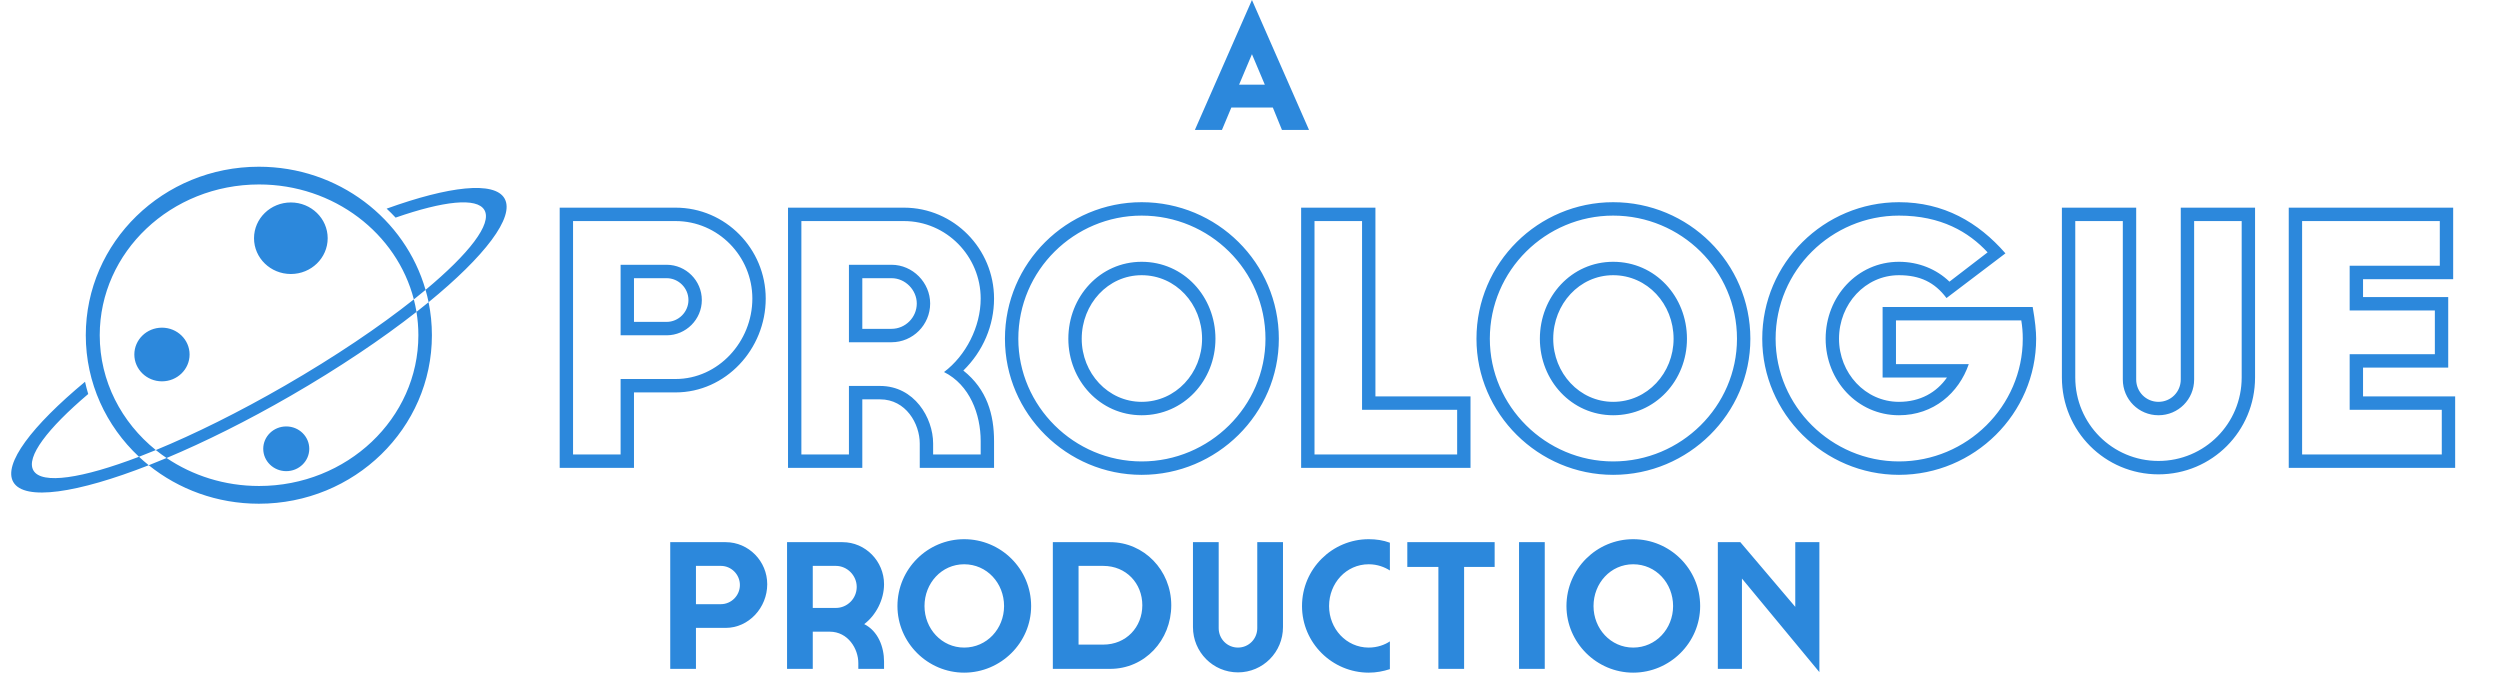<?xml version="1.0" encoding="UTF-8" standalone="no"?>
<svg width="223px" height="60px" viewBox="0 0 223 60" version="1.1" xmlns="http://www.w3.org/2000/svg" xmlns:xlink="http://www.w3.org/1999/xlink" xmlns:sketch="http://www.bohemiancoding.com/sketch/ns">
    <!-- Generator: Sketch 3.2.1 (9971) - http://www.bohemiancoding.com/sketch -->
    <title>Artboard 11</title>
    <desc>Created with Sketch.</desc>
    <defs></defs>
    <g id="Page-2" stroke="none" stroke-width="1" fill="none" fill-rule="evenodd" sketch:type="MSPage">
        <g id="Artboard-11" sketch:type="MSArtboardGroup" fill="#2C88DC">
            <path d="M62.603,26.763 C62.603,25.035 61.19,23.618 59.466,23.618 L55.358,23.618 L55.358,29.908 L59.466,29.908 C61.19,29.908 62.603,28.491 62.603,26.763 L62.603,26.763 Z M67.11,26.63 C67.11,30.484 64.061,33.807 60.262,33.807 L55.358,33.807 L55.358,40.54 L51.116,40.54 L51.116,19.719 L60.262,19.719 C64.061,19.719 67.11,22.865 67.11,26.63 L67.11,26.63 Z M68.302,26.63 C68.302,22.2 64.724,18.523 60.262,18.523 L49.924,18.523 L49.924,41.736 L56.551,41.736 L56.551,35.003 L60.262,35.003 C64.724,35.003 68.302,31.149 68.302,26.63 L68.302,26.63 Z M61.41,26.763 C61.41,27.826 60.527,28.712 59.466,28.712 L56.551,28.712 L56.551,24.814 L59.466,24.814 C60.527,24.814 61.41,25.7 61.41,26.763 L61.41,26.763 Z M82.97,27.073 C82.97,25.213 81.424,23.618 79.524,23.618 L75.725,23.618 L75.725,30.528 L79.524,30.528 C81.424,30.528 82.97,28.978 82.97,27.073 L82.97,27.073 Z M75.725,34.427 L75.725,40.54 L71.483,40.54 L71.483,19.719 L80.629,19.719 C84.428,19.719 87.477,22.865 87.477,26.63 C87.477,29.155 86.151,31.725 84.207,33.186 C86.505,34.338 87.477,36.952 87.477,39.344 L87.477,40.54 L83.235,40.54 L83.235,39.565 C83.235,37.262 81.556,34.427 78.508,34.427 L75.725,34.427 Z M78.508,35.623 C80.805,35.623 82.042,37.793 82.042,39.565 L82.042,41.736 L88.669,41.736 L88.669,39.344 C88.669,36.996 88.051,34.737 85.93,33.053 C87.697,31.326 88.669,29.022 88.669,26.63 C88.669,22.2 85.091,18.523 80.629,18.523 L70.291,18.523 L70.291,41.736 L76.918,41.736 L76.918,35.623 L78.508,35.623 Z M81.777,27.073 C81.777,28.313 80.761,29.332 79.524,29.332 L76.918,29.332 L76.918,24.814 L79.524,24.814 C80.761,24.814 81.777,25.877 81.777,27.073 L81.777,27.073 Z M101.835,37.04 C105.59,37.04 108.418,33.939 108.418,30.218 C108.418,26.453 105.59,23.352 101.835,23.352 C98.124,23.352 95.296,26.453 95.296,30.218 C95.296,33.939 98.124,37.04 101.835,37.04 L101.835,37.04 Z M101.835,41.16 C95.827,41.16 90.834,36.243 90.834,30.218 C90.834,24.105 95.827,19.232 101.835,19.232 C107.888,19.232 112.88,24.105 112.88,30.218 C112.88,36.243 107.888,41.16 101.835,41.16 L101.835,41.16 Z M101.835,42.356 C108.55,42.356 114.073,36.907 114.073,30.218 C114.073,23.441 108.55,18.036 101.835,18.036 C95.164,18.036 89.641,23.441 89.641,30.218 C89.641,36.907 95.164,42.356 101.835,42.356 L101.835,42.356 Z M101.835,35.844 C98.831,35.844 96.489,33.275 96.489,30.218 C96.489,27.117 98.831,24.548 101.835,24.548 C104.883,24.548 107.225,27.117 107.225,30.218 C107.225,33.275 104.883,35.844 101.835,35.844 L101.835,35.844 Z M117.254,19.719 L121.495,19.719 L121.495,36.553 L129.978,36.553 L129.978,40.54 L117.254,40.54 L117.254,19.719 Z M116.061,41.736 L131.17,41.736 L131.17,35.357 L122.688,35.357 L122.688,18.523 L116.061,18.523 L116.061,41.736 Z M143.894,37.04 C147.65,37.04 150.477,33.939 150.477,30.218 C150.477,26.453 147.65,23.352 143.894,23.352 C140.183,23.352 137.356,26.453 137.356,30.218 C137.356,33.939 140.183,37.04 143.894,37.04 L143.894,37.04 Z M143.894,41.16 C137.886,41.16 132.893,36.243 132.893,30.218 C132.893,24.105 137.886,19.232 143.894,19.232 C149.947,19.232 154.939,24.105 154.939,30.218 C154.939,36.243 149.947,41.16 143.894,41.16 L143.894,41.16 Z M143.894,42.356 C150.61,42.356 156.132,36.907 156.132,30.218 C156.132,23.441 150.61,18.036 143.894,18.036 C137.223,18.036 131.701,23.441 131.701,30.218 C131.701,36.907 137.223,42.356 143.894,42.356 L143.894,42.356 Z M143.894,35.844 C140.89,35.844 138.548,33.275 138.548,30.218 C138.548,27.117 140.89,24.548 143.894,24.548 C146.943,24.548 149.284,27.117 149.284,30.218 C149.284,33.275 146.943,35.844 143.894,35.844 L143.894,35.844 Z M173.892,25.124 C172.744,24.016 171.153,23.352 169.386,23.352 C165.675,23.352 162.847,26.453 162.847,30.218 C162.847,33.939 165.675,37.04 169.386,37.04 C172.479,37.04 174.732,35.047 175.615,32.478 L169.121,32.478 L169.121,28.579 L180.298,28.579 C180.387,29.111 180.431,29.642 180.431,30.218 C180.431,36.243 175.439,41.16 169.386,41.16 C163.378,41.16 158.385,36.243 158.385,30.218 C158.385,24.105 163.378,19.232 169.386,19.232 C173.141,19.232 175.615,20.694 177.294,22.51 L173.892,25.124 Z M178.885,22.599 C176.455,19.808 173.362,18.036 169.386,18.036 C162.715,18.036 157.192,23.441 157.192,30.218 C157.192,36.907 162.715,42.356 169.386,42.356 C176.101,42.356 181.624,36.907 181.624,30.218 C181.624,29.554 181.535,28.624 181.315,27.383 L167.928,27.383 L167.928,33.674 L173.671,33.674 C172.744,35.003 171.286,35.844 169.386,35.844 C166.382,35.844 164.04,33.275 164.04,30.218 C164.04,27.117 166.382,24.548 169.386,24.548 C171.242,24.548 172.567,25.168 173.627,26.586 L178.885,22.599 Z M192.536,41.116 C188.428,41.116 185.114,37.793 185.114,33.674 L185.114,19.719 L189.355,19.719 L189.355,33.851 C189.355,35.623 190.769,37.04 192.536,37.04 C194.303,37.04 195.717,35.623 195.717,33.851 L195.717,19.719 L199.958,19.719 L199.958,33.674 C199.958,37.793 196.645,41.116 192.536,41.116 L192.536,41.116 Z M192.536,42.312 C197.308,42.312 201.151,38.458 201.151,33.674 L201.151,18.523 L194.524,18.523 L194.524,33.851 C194.524,34.958 193.641,35.844 192.536,35.844 C191.432,35.844 190.548,34.958 190.548,33.851 L190.548,18.523 L183.921,18.523 L183.921,33.674 C183.921,38.458 187.765,42.312 192.536,42.312 L192.536,42.312 Z M205.348,19.719 L217.63,19.719 L217.63,23.706 L209.59,23.706 L209.59,27.693 L217.189,27.693 L217.189,31.592 L209.59,31.592 L209.59,36.553 L217.807,36.553 L217.807,40.54 L205.348,40.54 L205.348,19.719 Z M204.156,41.736 L219,41.736 L219,35.357 L210.783,35.357 L210.783,32.788 L218.381,32.788 L218.381,26.497 L210.783,26.497 L210.783,24.902 L218.823,24.902 L218.823,18.523 L204.156,18.523 L204.156,41.736 Z M68.437,52.112 C68.437,50.068 66.788,48.361 64.732,48.361 L59.785,48.361 L59.785,59.663 L62.079,59.663 L62.079,56.008 L64.732,56.008 C66.788,56.008 68.437,54.204 68.437,52.112 Z M65.999,52.184 C65.999,53.122 65.234,53.892 64.302,53.892 L62.079,53.892 L62.079,50.477 L64.302,50.477 C65.234,50.477 65.999,51.246 65.999,52.184 L65.999,52.184 Z M74.005,56.345 C75.654,56.345 76.562,57.884 76.562,59.134 L76.562,59.663 L78.857,59.663 L78.857,59.014 C78.857,57.715 78.331,56.297 77.088,55.671 C78.14,54.878 78.857,53.483 78.857,52.112 C78.857,50.068 77.208,48.361 75.152,48.361 L70.205,48.361 L70.205,59.663 L72.499,59.663 L72.499,56.345 L74.005,56.345 Z M76.419,52.353 C76.419,53.387 75.582,54.228 74.555,54.228 L72.499,54.228 L72.499,50.477 L74.555,50.477 C75.582,50.477 76.419,51.343 76.419,52.353 L76.419,52.353 Z M86.002,60 C89.277,60 91.977,57.331 91.977,54.06 C91.977,50.741 89.277,48.096 86.002,48.096 C82.752,48.096 80.052,50.741 80.052,54.06 C80.052,57.331 82.752,60 86.002,60 L86.002,60 Z M86.002,57.764 C83.995,57.764 82.465,56.08 82.465,54.06 C82.465,52.016 83.995,50.333 86.002,50.333 C88.034,50.333 89.563,52.016 89.563,54.06 C89.563,56.08 88.034,57.764 86.002,57.764 L86.002,57.764 Z M96.207,57.499 L96.207,50.477 L98.406,50.477 C100.461,50.477 101.895,52.04 101.895,53.988 C101.895,55.936 100.461,57.499 98.406,57.499 L96.207,57.499 Z M93.913,59.663 L99.028,59.663 C102.111,59.663 104.477,57.114 104.477,53.988 C104.477,50.862 102.039,48.361 99.028,48.361 L93.913,48.361 L93.913,59.663 Z M110.427,59.976 C112.65,59.976 114.443,58.172 114.443,55.936 L114.443,48.361 L112.148,48.361 L112.148,56.032 C112.148,56.994 111.383,57.764 110.427,57.764 C109.471,57.764 108.707,56.994 108.707,56.032 L108.707,48.361 L106.412,48.361 L106.412,55.936 C106.412,58.172 108.205,59.976 110.427,59.976 L110.427,59.976 Z M116.139,54.06 C116.139,57.355 118.84,60 122.09,60 C122.759,60 123.381,59.88 123.978,59.687 L123.978,57.21 C123.548,57.499 122.879,57.764 122.09,57.764 C120.083,57.764 118.553,56.08 118.553,54.06 C118.553,52.016 120.083,50.333 122.09,50.333 C122.879,50.333 123.524,50.597 123.978,50.886 L123.978,48.409 C123.381,48.192 122.759,48.096 122.09,48.096 C118.84,48.096 116.139,50.741 116.139,54.06 L116.139,54.06 Z M128.304,59.663 L130.598,59.663 L130.598,50.573 L133.323,50.573 L133.323,48.361 L125.532,48.361 L125.532,50.573 L128.304,50.573 L128.304,59.663 Z M135.498,59.663 L137.792,59.663 L137.792,48.361 L135.498,48.361 L135.498,59.663 Z M145.679,60 C148.953,60 151.654,57.331 151.654,54.06 C151.654,50.741 148.953,48.096 145.679,48.096 C142.428,48.096 139.728,50.741 139.728,54.06 C139.728,57.331 142.428,60 145.679,60 L145.679,60 Z M145.679,57.764 C143.671,57.764 142.142,56.08 142.142,54.06 C142.142,52.016 143.671,50.333 145.679,50.333 C147.71,50.333 149.24,52.016 149.24,54.06 C149.24,56.08 147.71,57.764 145.679,57.764 L145.679,57.764 Z M153.231,59.663 L155.382,59.663 L155.382,51.607 L162.289,59.952 L162.289,48.361 L160.138,48.361 L160.138,54.132 L155.238,48.361 L153.231,48.361 L153.231,59.663 Z M113.538,9.595 L114.351,11.591 L116.765,11.591 L111.674,0 L106.583,11.591 L108.997,11.591 L109.834,9.595 L113.538,9.595 Z M38.23,26.957 C38.424,27.91 38.526,28.894 38.526,29.902 C38.526,38.203 31.615,44.932 23.089,44.932 C19.359,44.932 15.937,43.644 13.269,41.499 C6.9,43.993 2.175,44.71 1.187,42.999 C0.259,41.391 2.837,37.998 7.584,34.054 C7.665,34.42 7.76,34.784 7.869,35.146 C4.231,38.232 2.294,40.775 2.98,41.963 C3.719,43.244 7.343,42.673 12.397,40.743 C9.473,38.008 7.652,34.162 7.652,29.902 C7.652,21.601 14.564,14.872 23.089,14.872 C30.175,14.872 36.146,19.521 37.96,25.857 C41.83,22.635 43.918,19.964 43.21,18.737 C42.546,17.586 39.554,17.93 35.288,19.411 C35.03,19.134 34.763,18.867 34.487,18.612 C40.056,16.604 44.098,16.134 45.003,17.701 C45.956,19.351 43.217,22.881 38.23,26.957 Z M37.15,27.821 C37.261,28.499 37.319,29.194 37.319,29.902 C37.319,37.329 30.956,43.35 23.107,43.35 C20.032,43.35 17.184,42.425 14.858,40.854 C18.261,39.426 22.052,37.543 25.949,35.293 C30.224,32.825 34.054,30.245 37.15,27.821 Z M36.915,26.706 C35.4,20.822 29.793,16.454 23.107,16.454 C15.259,16.454 8.896,22.475 8.896,29.902 C8.896,34.005 10.838,37.679 13.9,40.146 C17.335,38.731 21.309,36.769 25.428,34.391 C29.9,31.809 33.861,29.131 36.915,26.706 Z M112.821,7.551 L110.527,7.551 L111.674,4.834 L112.821,7.551 Z M25.534,42.027 C26.668,42.027 27.587,41.134 27.587,40.033 C27.587,38.931 26.668,38.038 25.534,38.038 C24.4,38.038 23.481,38.931 23.481,40.033 C23.481,41.134 24.4,42.027 25.534,42.027 Z M25.944,24.441 C27.759,24.441 29.229,23.013 29.229,21.25 C29.229,19.488 27.759,18.059 25.944,18.059 C24.13,18.059 22.659,19.488 22.659,21.25 C22.659,23.013 24.13,24.441 25.944,24.441 Z M14.447,34.015 C15.808,34.015 16.911,32.943 16.911,31.622 C16.911,30.3 15.808,29.228 14.447,29.228 C13.086,29.228 11.983,30.3 11.983,31.622 C11.983,32.943 13.086,34.015 14.447,34.015 Z M38.23,26.957 C38.154,26.585 38.064,26.219 37.96,25.857 C37.625,26.136 37.277,26.42 36.915,26.706 C37.009,27.072 37.088,27.444 37.15,27.821 C37.52,27.531 37.881,27.243 38.23,26.957 Z M12.397,40.743 C12.678,41.005 12.968,41.258 13.269,41.499 C13.788,41.296 14.318,41.08 14.858,40.854 C14.528,40.631 14.208,40.394 13.9,40.146 C13.386,40.357 12.885,40.556 12.397,40.743 Z" id="prologue" sketch:type="MSShapeGroup"></path>
        </g>
    </g>
</svg>